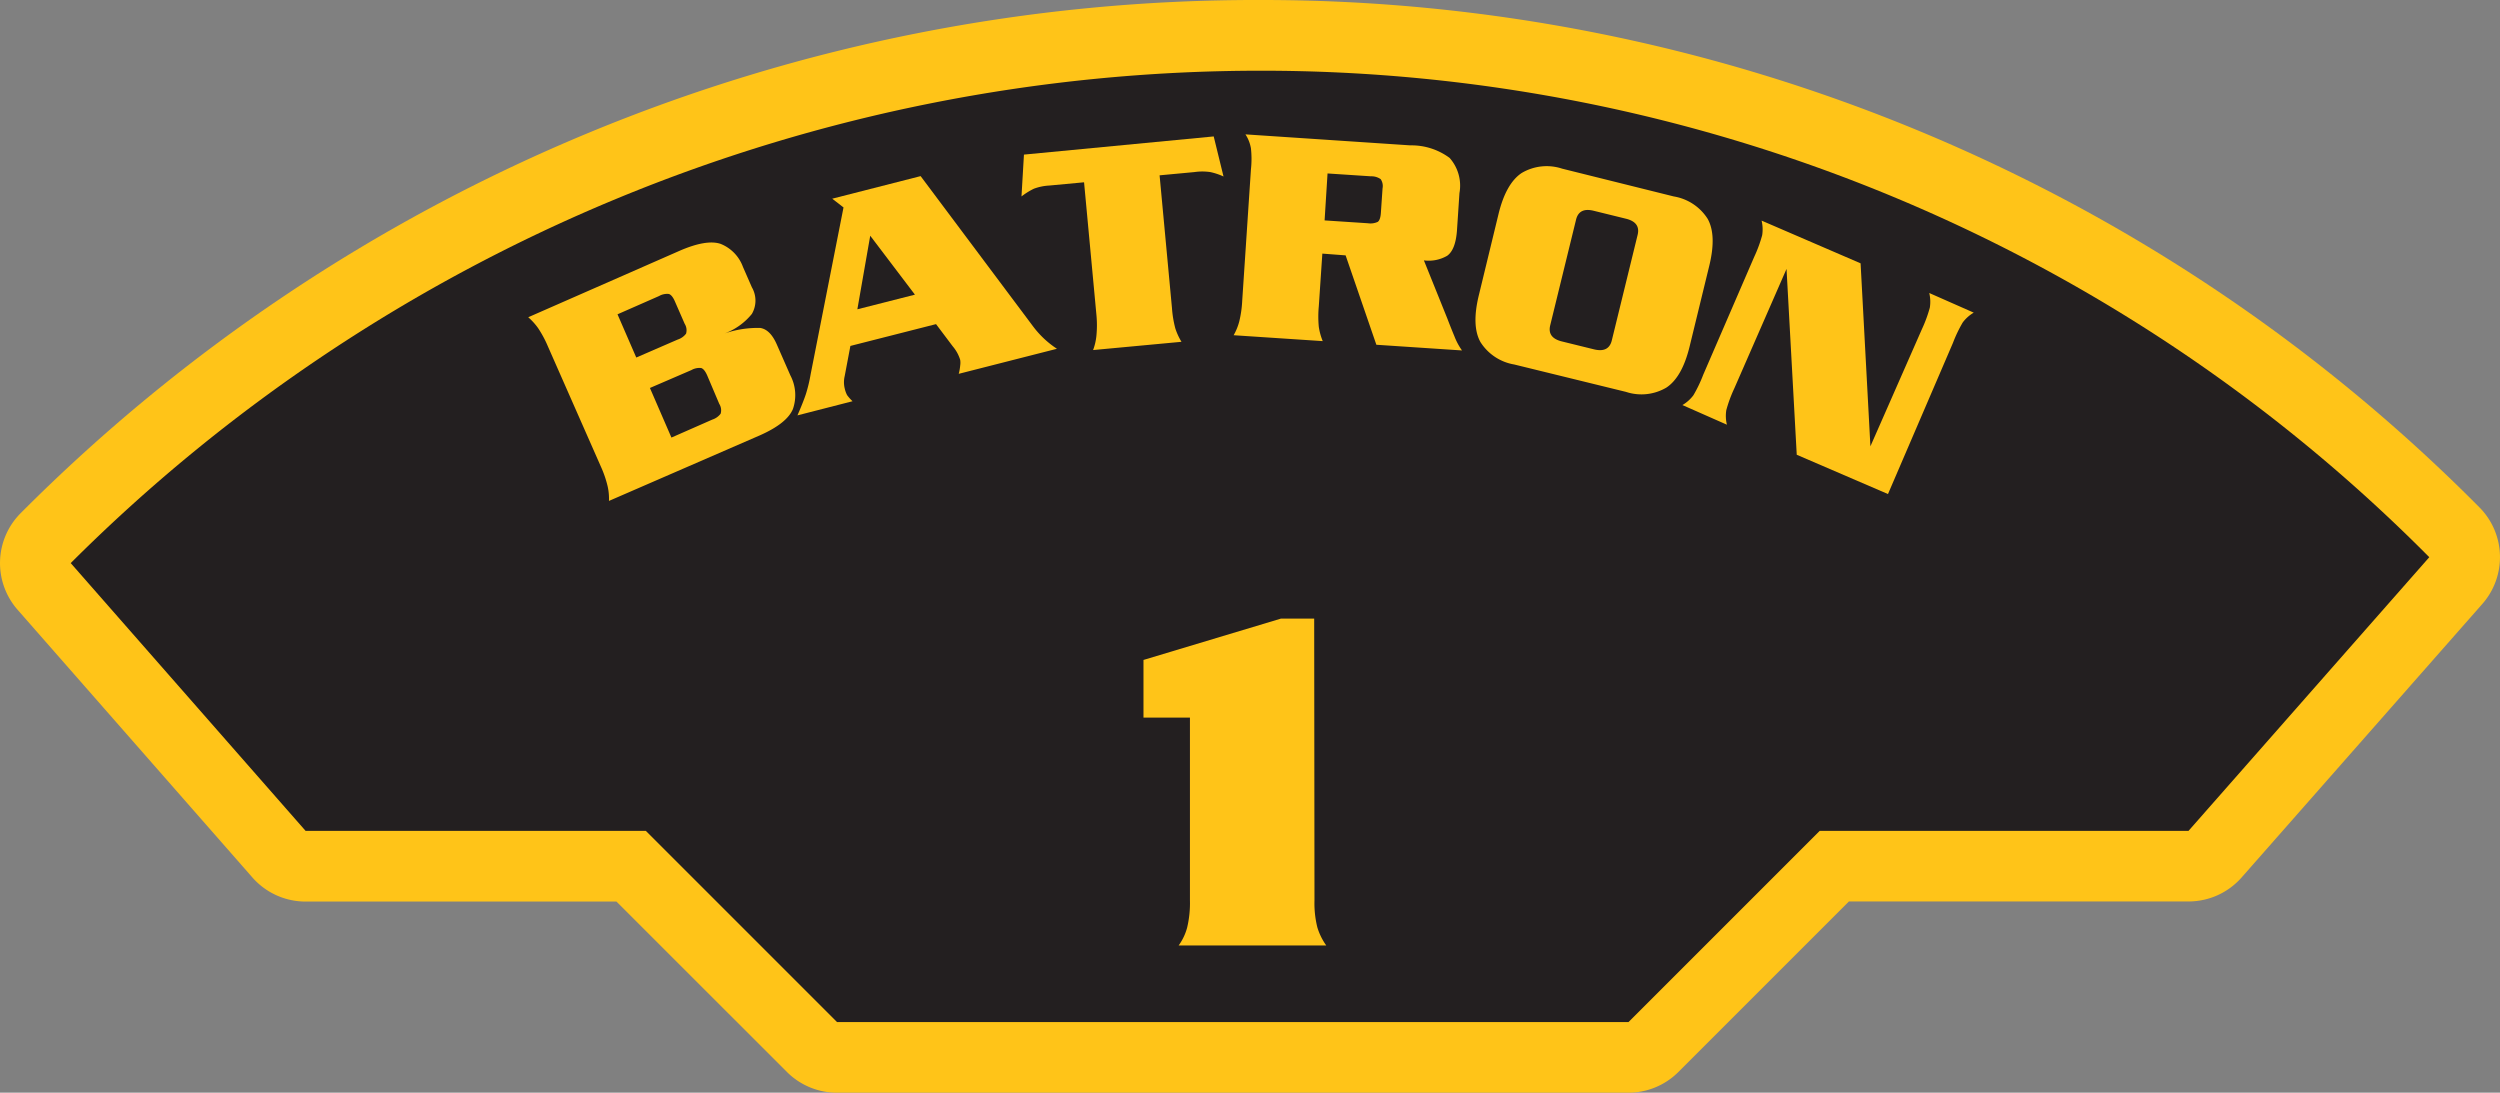 <svg id="Layer_1" data-name="Layer 1" xmlns="http://www.w3.org/2000/svg" viewBox="0 0 254.53 111.25"><rect x="0" y="0" width="254.53" height="111.25" fill="#808080" stroke="none"/><defs><style>.cls-1{opacity:0.5;}.cls-2{fill:#fff200;}.cls-3{fill:none;stroke:#231f20;}.cls-4{fill:#ffc418;}.cls-5{fill:#231f20;}</style></defs><title>1</title><g class="cls-1"><path class="cls-2" d="M7.2,57.33a171.41,171.41,0,0,1,121-50.13A167.4,167.4,0,0,1,247.33,56.73L222.81,84.59H31.11ZM94.36,5.09a177,177,0,0,0-91,48.41,5.4,5.4,0,0,0-.25,7.39L27.05,88.15A5.4,5.4,0,0,0,31.11,90h191.7a5.39,5.39,0,0,0,4.05-1.83l24.52-27.86a5.39,5.39,0,0,0-.24-7.38A172.77,172.77,0,0,0,128.25,1.8,176.66,176.66,0,0,0,94.36,5.09"/></g><path class="cls-3" d="M7.2,57.33a171.42,171.42,0,0,1,121-50.13A167.4,167.4,0,0,1,247.33,56.73"/><path class="cls-4" d="M85.21,111.25a7.2,7.2,0,0,1-5.09-2.11L62.76,91.79H31.11a7.2,7.2,0,0,1-5.41-2.45L1.79,62.08a7.2,7.2,0,0,1,.33-9.85A177.55,177.55,0,0,1,128.25,0,174.55,174.55,0,0,1,252.42,51.64a7.2,7.2,0,0,1,.31,9.85L228.22,89.34a7.2,7.2,0,0,1-5.41,2.44H188.24l-17.36,17.36a7.2,7.2,0,0,1-5.09,2.11Z"/><path class="cls-5" d="M247.33,56.73A167.4,167.4,0,0,0,128.25,7.2,171.42,171.42,0,0,0,7.2,57.33L31.11,84.59H65.75l19.47,19.47h80.58l19.47-19.47h37.55Z"/><path class="cls-4" d="M55.78,35.26a11.12,11.12,0,0,0-1-1.86,6.26,6.26,0,0,0-1-1.1l15.35-6.74q2.78-1.22,4.24-.73a4,4,0,0,1,2.27,2.34l.91,2.08a2.7,2.7,0,0,1,0,2.71,6.47,6.47,0,0,1-2.8,2,10.3,10.3,0,0,1,3.66-.57q1,.16,1.66,1.64l1.4,3.19a4.31,4.31,0,0,1,.26,3.42q-.6,1.46-3.38,2.69L62,51a5.71,5.71,0,0,0-.14-1.51,11,11,0,0,0-.69-2Zm9,1.14L69,34.57a1.74,1.74,0,0,0,.85-.6,1.23,1.23,0,0,0-.14-1l-1-2.29q-.28-.64-.61-.75a1.64,1.64,0,0,0-1,.21L62.87,32Zm3.58,8.15,4.16-1.83a1.73,1.73,0,0,0,.85-.6,1.22,1.22,0,0,0-.14-1L72,38.22c-.19-.43-.39-.68-.61-.75a1.64,1.64,0,0,0-1,.21L66.17,39.5Z"/><path class="cls-4" d="M86.58,35.22,86,38.29a2.69,2.69,0,0,0,0,1.25,2.76,2.76,0,0,0,.24.68,4.37,4.37,0,0,0,.56.63l-5.61,1.44q.6-1.38.86-2.17a15.36,15.36,0,0,0,.48-2l3.35-17-1.15-.89,9-2.3,11.45,15.3a9.59,9.59,0,0,0,2.43,2.28l-10,2.55a4.91,4.91,0,0,0,.15-.85,1.89,1.89,0,0,0,0-.57A3.88,3.88,0,0,0,97,35.26L95.3,33ZM93.15,30l-4.55-6-1.31,7.49Z"/><path class="cls-4" d="M123.57,13.89l1,4.08a6.43,6.43,0,0,0-1.34-.45,5.62,5.62,0,0,0-1.63,0l-3.54.33,1.26,13.51a11.16,11.16,0,0,0,.34,2.07,6.32,6.32,0,0,0,.63,1.37l-9,.84a5.74,5.74,0,0,0,.34-1.48,11,11,0,0,0,0-2.09l-1.26-13.51-3.54.33a5.35,5.35,0,0,0-1.56.32A7.16,7.16,0,0,0,104,20l.25-4.26Z"/><path class="cls-4" d="M134.63,25.82l-.36,5.36a11.21,11.21,0,0,0,0,2.1,6.28,6.28,0,0,0,.4,1.45l-9.07-.6a5.74,5.74,0,0,0,.57-1.4,11,11,0,0,0,.3-2.07l.89-13.41a9.79,9.79,0,0,0,0-2.15,3.71,3.71,0,0,0-.56-1.42l16.79,1.12a6.5,6.5,0,0,1,4,1.28,4.25,4.25,0,0,1,1,3.58l-.25,3.77q-.14,2-1,2.61a3.74,3.74,0,0,1-2.37.47l2.39,5.93q.35.92.73,1.83a6.39,6.39,0,0,0,.76,1.41l-8.72-.58L137,26Zm.23-3.38,4.41.29a1.74,1.74,0,0,0,1-.14q.27-.19.32-.92l.17-2.49a1.24,1.24,0,0,0-.19-.94,1.64,1.64,0,0,0-1-.29l-4.41-.29Z"/><path class="cls-4" d="M152.57,21.78q.76-3.11,2.36-4.17a5,5,0,0,1,4.11-.44L170.41,20a5.06,5.06,0,0,1,3.45,2.28q.93,1.66.16,4.8l-2,8.21q-.76,3.11-2.36,4.17a5,5,0,0,1-4.11.44l-11.38-2.79a5.06,5.06,0,0,1-3.44-2.28q-.93-1.66-.16-4.8Zm5.26,11.34q-.31,1.27,1.18,1.64l3.29.81q1.49.36,1.8-.91l2.63-10.75q.31-1.27-1.18-1.64l-3.29-.81q-1.49-.37-1.8.91Z"/><path class="cls-4" d="M181.89,27.38l-5.32,12.17a13.64,13.64,0,0,0-.81,2.2,3.77,3.77,0,0,0,.06,1.49l-4.53-2a3.81,3.81,0,0,0,1.12-1,13.76,13.76,0,0,0,1-2.09l5.19-12a13.67,13.67,0,0,0,.81-2.2,3.8,3.8,0,0,0-.06-1.49l10.08,4.35,1,18.63,5.24-11.92a13.77,13.77,0,0,0,.81-2.2,3.8,3.8,0,0,0-.06-1.49l4.53,2a3.8,3.8,0,0,0-1.12,1,13.69,13.69,0,0,0-1,2.09L192.22,50.3l-9.29-4Z"/><path class="cls-4" d="M133.83,91.68a10.09,10.09,0,0,0,.29,2.73,6.3,6.3,0,0,0,.91,1.85H120a5.56,5.56,0,0,0,.86-1.8,10.74,10.74,0,0,0,.29-2.79V73.06h-4.73V67.19l14-4.21h3.38Z"/></svg>